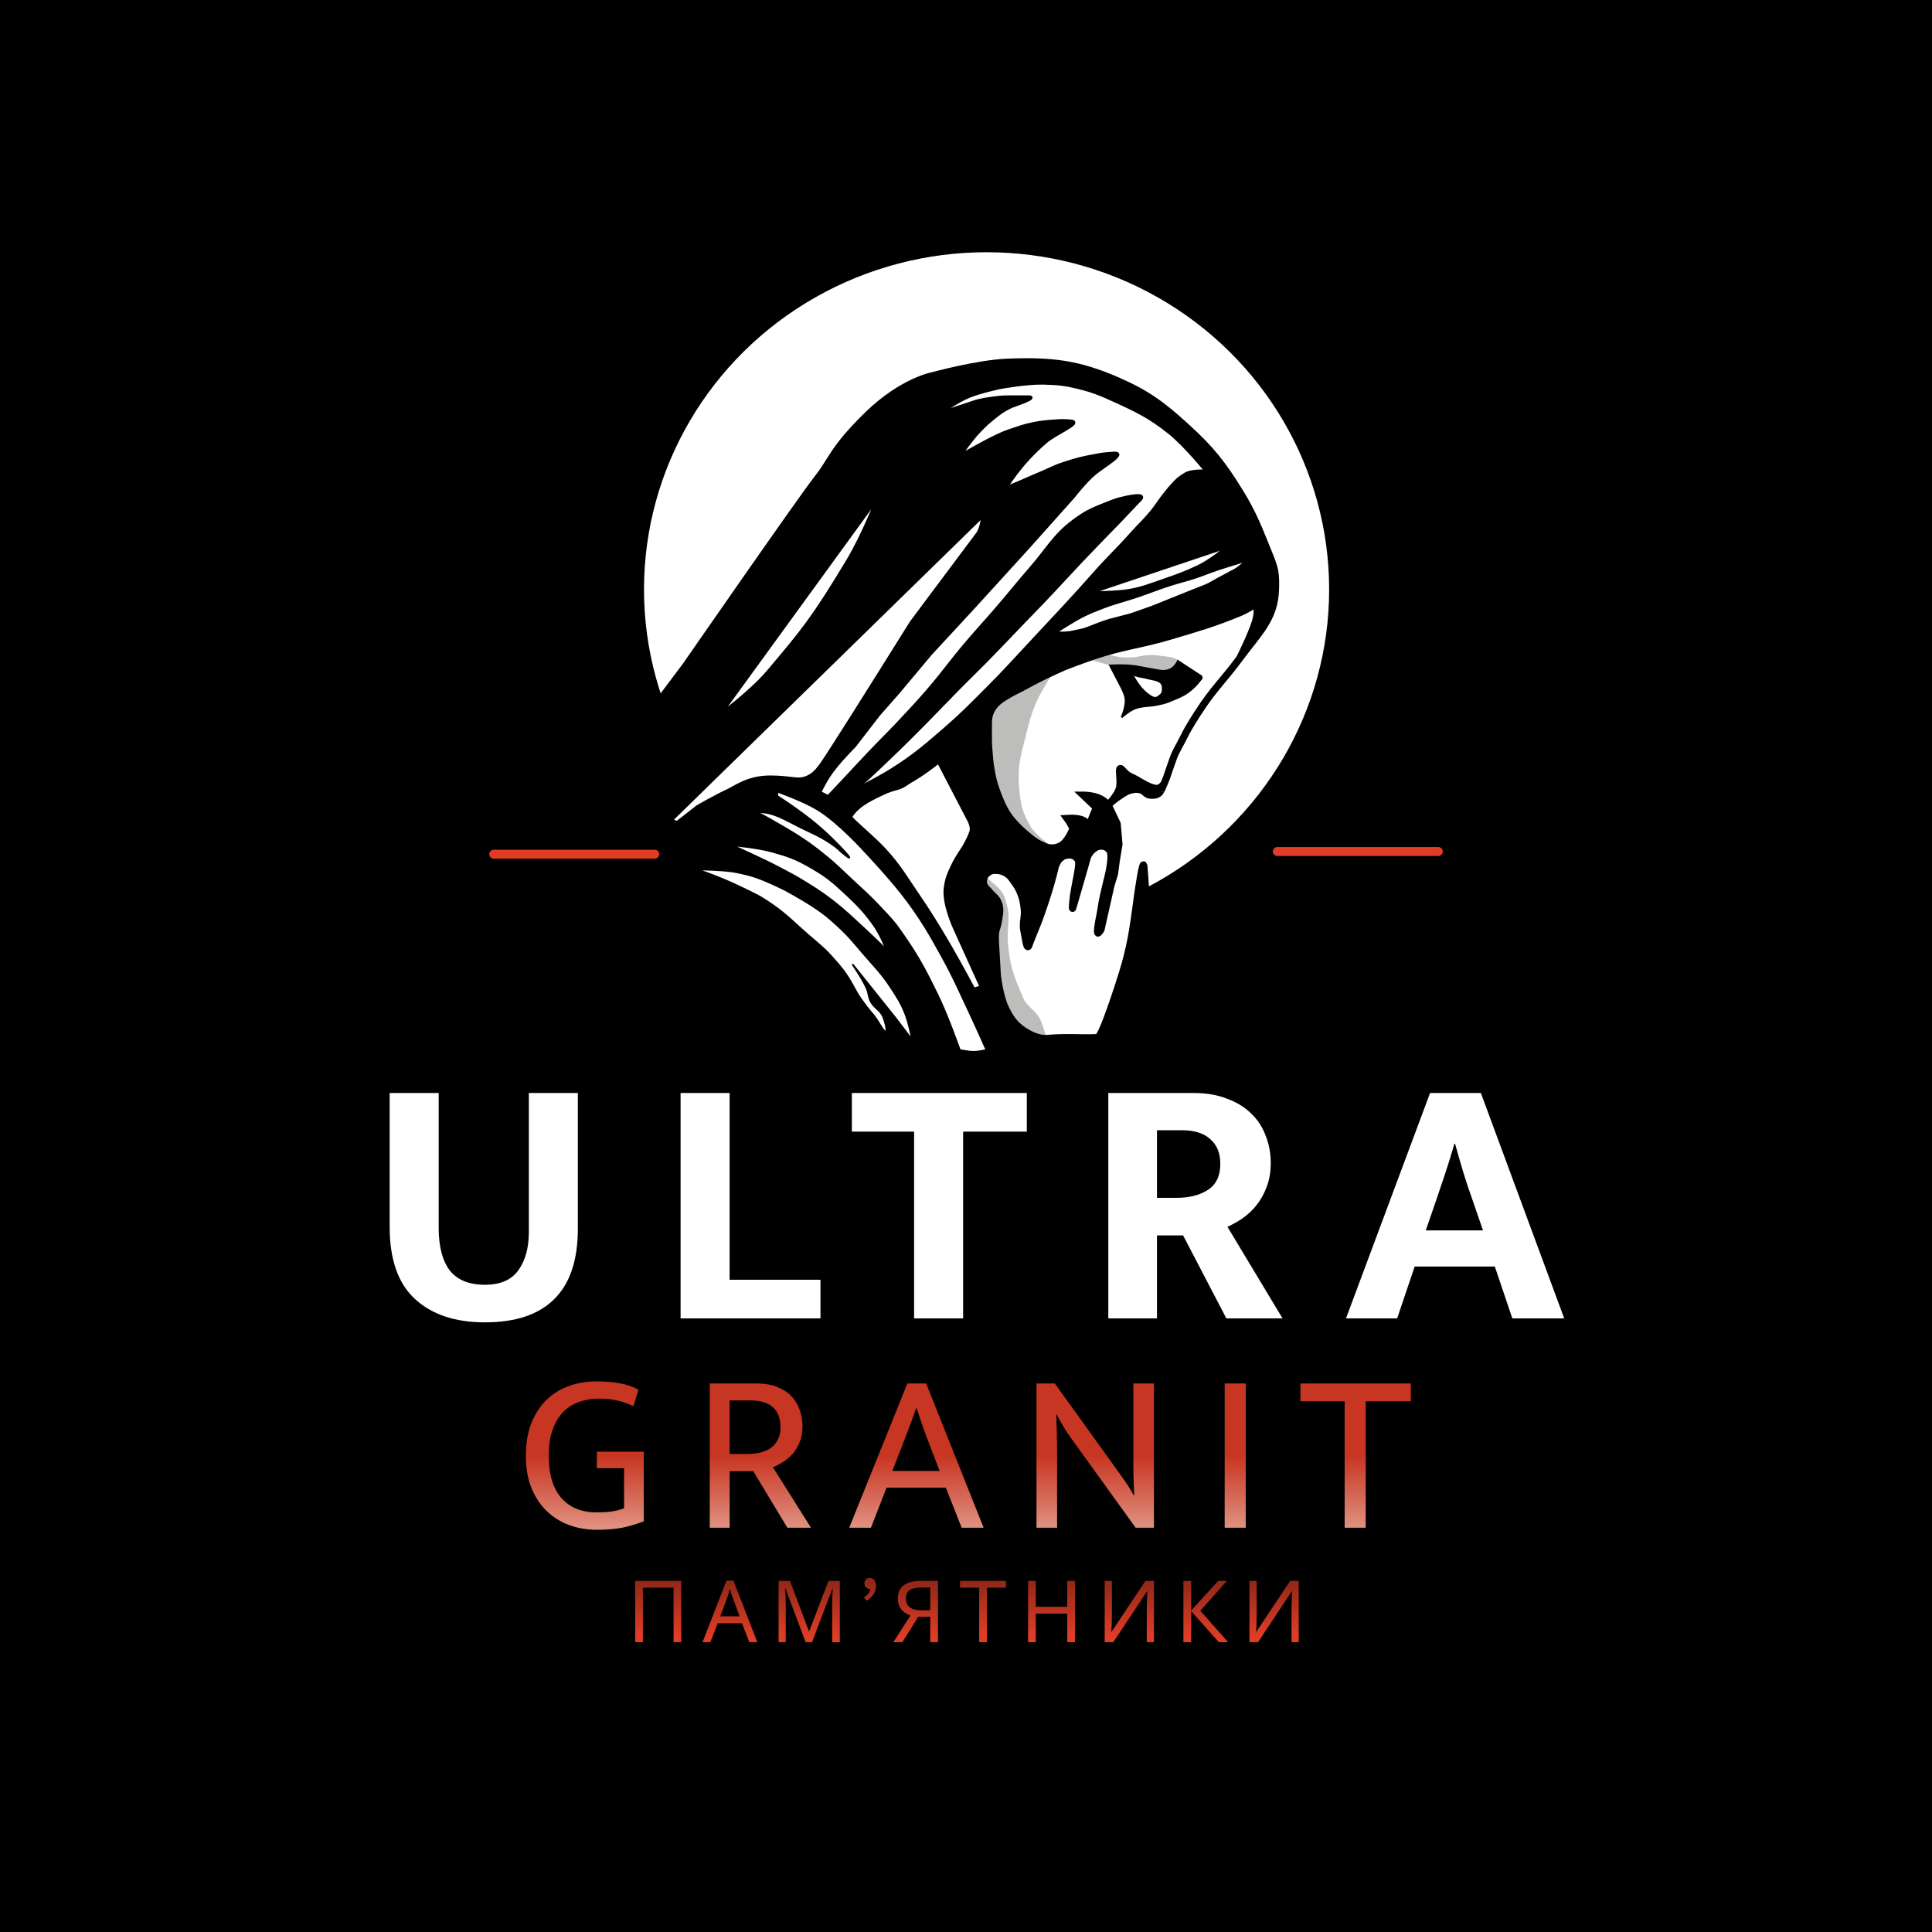 <svg width="1080" height="1080" viewBox="0 0 1080 1080" fill="none" xmlns="http://www.w3.org/2000/svg">
<rect width="1080" height="1080" fill="black"/>
<path d="M355.069 918V883.728H380.797V918H376.525V887.52H359.389V918H355.069ZM418.882 918L414.754 907.392H401.17L397.09 918H392.722L406.114 883.584H410.002L423.346 918H418.882ZM409.618 893.184C409.522 892.928 409.362 892.464 409.138 891.792C408.914 891.12 408.69 890.432 408.466 889.728C408.274 888.992 408.114 888.432 407.986 888.048C407.826 888.688 407.65 889.344 407.458 890.016C407.298 890.656 407.122 891.248 406.93 891.792C406.77 892.336 406.626 892.8 406.498 893.184L402.61 903.552H413.458L409.618 893.184ZM450.354 918L439.074 887.952H438.882C438.946 888.592 438.994 889.408 439.026 890.4C439.09 891.392 439.138 892.48 439.17 893.664C439.202 894.816 439.218 896 439.218 897.216V918H435.234V883.728H441.618L452.178 911.808H452.37L463.122 883.728H469.458V918H465.186V896.928C465.186 895.808 465.202 894.704 465.234 893.616C465.266 892.496 465.314 891.456 465.378 890.496C465.442 889.504 465.49 888.672 465.522 888H465.33L453.906 918H450.354ZM485.693 888.096C484.861 888 484.237 887.648 483.821 887.04C483.405 886.432 483.197 885.76 483.197 885.024C483.197 884.256 483.453 883.568 483.965 882.96C484.509 882.352 485.261 882.048 486.221 882.048C486.605 882.048 486.989 882.112 487.373 882.24C487.789 882.368 488.157 882.608 488.477 882.96C488.829 883.312 489.117 883.792 489.341 884.4C489.565 884.976 489.677 885.712 489.677 886.608C489.677 888.336 489.181 889.92 488.189 891.36C487.197 892.8 485.933 893.936 484.397 894.768L483.005 892.848C483.837 892.4 484.573 891.808 485.213 891.072C485.885 890.304 486.333 889.36 486.557 888.24L485.693 888.096ZM513.298 903.792L504.418 918H499.378L508.978 903.024C507.762 902.608 506.61 902.032 505.522 901.296C504.466 900.56 503.602 899.552 502.93 898.272C502.258 896.992 501.922 895.344 501.922 893.328C501.922 890.224 502.994 887.856 505.138 886.224C507.282 884.56 510.482 883.728 514.738 883.728H524.338V918H520.018V903.792H513.298ZM514.834 887.424C513.01 887.424 511.474 887.632 510.226 888.048C508.978 888.464 508.018 889.12 507.346 890.016C506.706 890.912 506.386 892.08 506.386 893.52C506.386 895.632 507.09 897.264 508.498 898.416C509.906 899.568 512.082 900.144 515.026 900.144H520.018V887.424H514.834ZM551.682 918H547.362V887.52H536.658V883.728H562.338V887.52H551.682V918ZM600.914 918H596.594V902.016H579.026V918H574.706V883.728H579.026V898.224H596.594V883.728H600.914V918ZM617.532 883.728H621.564V902.544C621.564 903.344 621.548 904.224 621.516 905.184C621.516 906.112 621.5 907.04 621.468 907.968C621.436 908.896 621.388 909.728 621.324 910.464C621.292 911.168 621.26 911.712 621.228 912.096H621.42L640.284 883.728H645.084V918H641.052V899.376C641.052 898.512 641.068 897.584 641.1 896.592C641.132 895.568 641.164 894.592 641.196 893.664C641.26 892.704 641.308 891.856 641.34 891.12C641.372 890.384 641.404 889.84 641.436 889.488H641.244L622.332 918H617.532V883.728ZM686.536 918H681.352L665.848 900.624V918H661.528V883.728H665.848V900.336L680.968 883.728H685.864L670.984 900.384L686.536 918ZM698.448 883.728H702.48V902.544C702.48 903.344 702.464 904.224 702.432 905.184C702.432 906.112 702.416 907.04 702.384 907.968C702.352 908.896 702.304 909.728 702.24 910.464C702.208 911.168 702.176 911.712 702.144 912.096H702.336L721.2 883.728H726V918H721.968V899.376C721.968 898.512 721.984 897.584 722.016 896.592C722.048 895.568 722.08 894.592 722.112 893.664C722.176 892.704 722.224 891.856 722.256 891.12C722.288 890.384 722.32 889.84 722.352 889.488H722.16L703.248 918H698.448V883.728Z" fill="url(#paint0_linear_17_2)"/>
<path d="M217.826 611H245.226V686.4C245.226 696.8 247.292 704.733 251.426 710.2C255.692 715.533 262.226 718.2 271.026 718.2C279.692 718.2 285.959 715.467 289.826 710C293.692 704.533 295.626 697.467 295.626 688.8V611H323.026V686.8C323.026 704.4 318.626 717.533 309.826 726.2C301.159 734.867 288.226 739.2 271.026 739.2C254.492 739.2 241.492 734.867 232.026 726.2C222.559 717.533 217.826 704.067 217.826 685.8V611ZM380.452 611H407.852V715.4H458.652V737H380.452V611ZM573.991 611V632.6H538.391V737H510.991V632.6H476.191V611H573.991ZM619.554 611H667.354C674.421 611 680.621 612.067 685.954 614.2C691.421 616.2 695.954 619 699.554 622.6C703.154 626.067 705.821 630.2 707.554 635C709.421 639.667 710.354 644.733 710.354 650.2C710.354 655.267 709.554 659.8 707.954 663.8C706.487 667.667 704.554 671.067 702.154 674C699.887 676.8 697.287 679.2 694.354 681.2C691.554 683.067 688.821 684.6 686.154 685.8L716.954 737H685.554L661.354 690.6H646.754V737H619.554V611ZM646.754 669.6H657.554C664.754 669.6 670.621 668.133 675.154 665.2C679.821 662.267 682.154 657.4 682.154 650.6C682.154 644.6 680.287 640 676.554 636.8C672.954 633.467 667.621 631.8 660.554 631.8H646.754V669.6ZM797.012 687.8H829.012L823.212 671C821.345 665.8 819.612 660.6 818.012 655.4C816.412 650.067 814.878 644.733 813.412 639.4H813.012C811.545 644.467 809.945 649.667 808.212 655C806.478 660.2 804.678 665.533 802.812 671L797.012 687.8ZM799.412 611H827.812L874.412 737H845.412L835.612 708H790.812L781.012 737H752.412L799.412 611Z" fill="white"/>
<path d="M333.628 772.208C338.321 772.208 342.545 772.549 346.3 773.232C350.14 773.915 353.681 775.109 356.924 776.816L354.108 786.032C350.95 784.581 347.836 783.515 344.764 782.832C341.777 782.149 338.534 781.808 335.036 781.808C331.281 781.808 327.697 782.363 324.284 783.472C320.87 784.581 317.841 786.416 315.196 788.976C312.636 791.451 310.588 794.736 309.052 798.832C307.516 802.843 306.748 807.835 306.748 813.808C306.748 824.133 309.094 831.984 313.788 837.36C318.481 842.736 325.094 845.424 333.628 845.424C336.87 845.424 339.644 845.253 341.948 844.912C344.337 844.571 346.641 843.973 348.86 843.12V820.72H333.628V811.504H359.868V850.416C356.454 851.781 352.657 852.933 348.476 853.872C344.294 854.725 339.345 855.152 333.628 855.152C328.081 855.152 322.876 854.256 318.012 852.464C313.233 850.672 309.052 848.027 305.468 844.528C301.884 841.029 299.068 836.72 297.02 831.6C294.972 826.48 293.948 820.549 293.948 813.808C293.948 807.067 294.929 801.093 296.892 795.888C298.94 790.683 301.713 786.331 305.212 782.832C308.71 779.333 312.892 776.688 317.756 774.896C322.62 773.104 327.91 772.208 333.628 772.208ZM396.752 773.36H422.993C427.174 773.36 430.843 773.957 434 775.152C437.243 776.347 439.931 778.011 442.064 780.144C444.198 782.277 445.819 784.837 446.929 787.824C448.038 790.725 448.592 793.925 448.592 797.424C448.592 800.496 448.123 803.269 447.185 805.744C446.246 808.219 445.009 810.395 443.472 812.272C441.936 814.064 440.144 815.643 438.097 817.008C436.134 818.288 434.128 819.355 432.08 820.208L453.328 854H440.145L421.072 822.384H407.888V854H396.752V773.36ZM407.888 812.784H417.616C420.262 812.784 422.694 812.528 424.912 812.016C427.216 811.419 429.179 810.565 430.8 809.456C432.507 808.261 433.83 806.725 434.768 804.848C435.792 802.971 436.305 800.709 436.305 798.064C436.305 792.859 434.854 789.019 431.952 786.544C429.137 784.069 424.998 782.832 419.536 782.832H407.888V812.784ZM507.23 773.36H517.726L549.854 854H537.566L528.734 831.6H495.582L486.878 854H474.718L507.23 773.36ZM498.782 822.256H525.278L519.902 808.304C518.452 804.635 517.129 801.093 515.934 797.68C514.74 794.267 513.545 790.768 512.35 787.184H512.094C510.9 790.768 509.662 794.224 508.382 797.552C507.102 800.88 505.737 804.464 504.286 808.304L498.782 822.256ZM579.403 773.36H589.643L626.379 824.432C627.744 826.309 629.067 828.229 630.347 830.192C631.627 832.155 632.779 834.075 633.803 835.952H634.059C633.888 832.965 633.76 829.979 633.675 826.992C633.589 824.005 633.547 821.019 633.547 818.032V773.36H645.067V854H634.827L598.475 803.568C597.195 801.776 595.872 799.771 594.507 797.552C593.141 795.248 591.861 792.987 590.667 790.768H590.411C590.581 794.352 590.709 797.936 590.795 801.52C590.88 805.104 590.923 808.688 590.923 812.272V854H579.403V773.36ZM696.378 773.36V854H684.602V773.36H696.378ZM788.664 773.36V783.344H763.448V854H751.672V783.344H726.968V773.36H788.664Z" fill="url(#paint1_linear_17_2)"/>
<ellipse cx="551.5" cy="329.5" rx="191.5" ry="188.5" fill="white"/>
<path d="M561 581L545.5 507.5L576 435.5L641.5 454.5L637.5 509.5L630 564.5L617.5 588.5L561 581Z" fill="white"/>
<path d="M581 570C582.916 573.967 585 582.5 585 582.5L569.5 585C565.833 580.5 558.1 570.5 556.5 566.5C554.9 562.5 552.833 538.5 552 527L548.5 488.5C548.5 488.5 553.909 493.158 556.5 495.5C560.457 499.076 561.197 501.328 562.5 506.5C564.409 514.074 562.147 520.236 563 528C563.807 535.347 564.173 538.484 566.5 545.5C568.235 550.732 569.5 553 571.5 558C573.554 563.134 578.596 565.02 581 570Z" fill="#BDBDBC" stroke="#BDBDBC"/>
<path d="M652 367.5C656.5 368 658.5 369.5 658.5 369.5C657.5 371.333 656.2 377 655 377C653.8 377 640.5 375.333 634 374.5L624.5 372.5L606.5 367.5L612 365L619.5 366.5C619.5 366.5 625.164 367.996 629 368C631.987 368.004 633.579 368.126 636.5 367.5C643.5 366 646.566 366.896 652 367.5Z" fill="#BDBDBC" stroke="#BDBDBC"/>
<path d="M579.5 391C582.127 385.277 587.5 377 587.5 377C582.667 377 573 377.2 573 378C573 379 555 387 553.5 388.5C552 390 545.5 403.5 544.5 407.5C543.5 411.5 544.5 444 544.5 446.5C544.5 449 569 476.5 570.5 476.5C571.7 476.5 583.833 474.5 589.5 474.5C589.5 474.5 579.447 468.654 575.5 462C570.354 453.324 569.532 447.074 569 437C568.459 426.741 570.534 420.973 573 411C574.972 403.028 576.075 398.464 579.5 391Z" fill="#BDBDBC" stroke="#BDBDBC"/>
<path d="M626.5 444.5C626.5 444.5 629.09 442.628 631 442C633.419 441.205 635.014 440.951 637.5 441.5C639.889 442.027 640.558 444.351 643 444.5C645.534 444.655 647.5 444.5 649 442C646.68 441.304 644.802 440.668 643 439.909C640.919 439.032 638.94 437.99 636.5 436.5C631.997 433.75 631 434.5 627.5 430.5C624 426.5 627.38 436.571 625.5 441.5C624.052 445.296 619.5 450 619.5 450C622.5 447 626.5 444.5 626.5 444.5Z" fill="black"/>
<path d="M615.5 454C617.448 451.847 618.551 450.949 619.5 450C619.5 450 617.337 447.323 614 446C610.218 444.5 605.5 444.5 605.5 444.5L612.868 451.5L615.5 454Z" fill="black"/>
<path d="M605.5 465.5C605.5 465.5 606.945 463.791 608.917 461.5C606.5 458.5 604.54 457.836 601 457.5C599.24 457.333 596.5 457.5 596.5 457.5C596.5 457.5 598 459.542 599 461.5C599.31 462.107 599.539 462.783 599.702 463.5C600.788 468.263 599 474.831 599 474.831C601.095 472.179 602.49 468.878 605.5 465.5Z" fill="black"/>
<path d="M693 368C703.173 354.171 712.559 346.037 713 329.5C713 329.5 707.977 333.661 702.082 337.5C702.082 337.5 704 341 701.5 348.5C699 356 693 368 693 368Z" fill="black"/>
<path d="M619.5 450C618.551 450.949 617.448 451.847 615.5 454C613.393 456.329 610.891 459.206 608.917 461.5C606.945 463.791 605.5 465.5 605.5 465.5C602.49 468.878 601.095 472.179 599 474.831C599 474.831 602.732 478.818 603 481.5C603.5 486.5 599.5 498.577 599.5 508C599.5 508.5 607.5 480.5 607.5 480.5C607.5 480.5 608.043 477.258 611 474.831C612.589 473.527 613.948 472.883 616 473C618.223 473.127 619 474 620 475C621 476 621.171 478.28 621 480.5C620.5 487 618.728 492.225 617 500C615.343 507.455 615.632 508.5 614.5 513.5C614.156 515.02 612.828 522.528 614 521.5C614.881 520.727 615.5 519.5 615.5 519.5L621 495L623 488.5L624 481L625.5 472L624.5 460.5L619.5 450Z" fill="black"/>
<path d="M586 480.5C572 481.5 569.773 465.809 558 468C547.652 469.926 537.5 485.5 537.5 485.5L548 527.5H556.5C556.5 527.5 556.218 523.826 556.5 521.5C556.791 519.102 557.644 517.889 558 515.5C558.691 510.861 559.757 507.612 557.5 503.5C556.369 501.439 554.958 500.844 553.5 499C552.022 497.13 550.806 496.743 550 494.5C549.205 492.287 550.314 489.686 551 489C551.77 488.23 553.395 486.462 556 486.5C558.843 486.541 560.636 486.921 563 488.5C564.955 489.806 565.617 491.098 567 493C568.952 495.685 569.898 497.369 571 500.5C571.928 503.137 572.115 504.731 572.5 507.5C573.226 512.722 571.232 515.883 572.5 521C573.154 523.64 574 533 575.5 527.5C575.685 526.821 579.5 517.5 579.5 517.5C579.5 517.5 581.232 513.328 584 505C586.74 496.756 588.263 491.51 590.03 484C590.343 482.67 590.664 481.269 591 479.768C589.578 480.113 587.93 480.362 586 480.5Z" fill="black"/>
<path d="M548 527.5L566 589.5C579.333 591.833 606.1 596.5 606.5 596.5C606.9 596.5 623.333 589.167 631.5 585.5C631.5 585.5 640.922 542.474 641 514.5C641.032 502.965 639.5 485 639.5 485C639.174 477.495 636 500 636 500C636 500 634.847 508.871 634 514.5C632.78 522.605 631.997 527.091 630 535C627.279 545.776 621.5 562 621.5 562C621.5 562 615.5 579.895 613.5 580C604 580.5 597 579.5 585.5 580.5C581.809 580.821 577.719 579.334 574.5 577.5C568.087 573.846 565.191 570.156 562 563.5C558.785 556.796 557.5 545 557.5 545L556.5 527.5H548Z" fill="black"/>
<path d="M383.5 372L365.5 396V597.5H553L566 589.5L548 527.5L537.5 485.5C537.5 485.5 547.652 469.926 558 468C569.773 465.809 572 481.5 586 480.5C587.93 480.362 589.578 480.113 591 479.768C592.411 479.371 593.553 478.953 594.509 478.5C596.602 477.508 597.805 476.343 599 474.831C599 474.831 600.788 468.263 599.702 463.5C599.702 463.5 596.771 471.146 592.5 473C590.849 473.717 589.8 473.981 588 474C585.344 474.029 583.891 473.157 581.5 472C577.876 470.247 575.569 468.104 572.5 465.5C568.704 462.279 565.5 458.557 564 456.5C562.044 453.818 560 449.5 560 449.5C560 449.5 558.021 444.985 557 442C555.819 438.549 555.183 436.583 554.5 433C553.692 428.763 553.307 426.303 553 422C552.749 418.489 552.5 417 552.5 413.5V404C552.5 398.5 555 393.75 561 390C567 386.25 567.554 386.45 572 384C575.937 381.83 578.5 380.5 582.5 378.5C587.501 375.999 595.5 372.5 595.5 372.5C595.5 372.5 605.495 368.667 612 366.5C628.266 361.083 638.076 360.416 654.5 355.5C669.703 350.949 678.5 348.5 693 342.5C695.892 341.303 699.099 339.443 702.082 337.5C707.977 333.661 713 329.5 713 329.5C713.23 320.883 712.886 318.294 709.5 310C703.789 296.01 700.926 287.866 693 275C683.467 259.525 676.935 251.243 663.5 239C650.09 226.78 641.614 220.288 625 213C602.511 203.136 587.538 201.518 563 202.5C546.544 203.159 521.5 210 521.5 210C521.5 210 504.5 213 485 232C465.5 251 465 257.5 457 267.5C449 277.5 383.5 372 383.5 372Z" fill="black"/>
<path d="M713 329.5C713.23 320.883 712.886 318.294 709.5 310C703.789 296.01 700.926 287.866 693 275C683.467 259.525 676.935 251.243 663.5 239C650.09 226.78 641.614 220.288 625 213C602.511 203.136 587.538 201.518 563 202.5C546.544 203.159 521.5 210 521.5 210C521.5 210 504.5 213 485 232C465.5 251 465 257.5 457 267.5C449 277.5 383.5 372 383.5 372L365.5 396V597.5H553L566 589.5M713 329.5C712.559 346.037 703.173 354.171 693 368M713 329.5C713 329.5 707.977 333.661 702.082 337.5M693 368C684.435 379.644 677.942 385.556 670 398C670 398 664.676 405.987 662 411.5C659.705 416.23 657.333 419.833 656 423.5C654.667 427.167 652 435 652 435C652 435 651.443 436.392 650.771 438M693 368C693 368 699 356 701.5 348.5C704 341 702.082 337.5 702.082 337.5M619.5 450C622.5 447 626.5 444.5 626.5 444.5C626.5 444.5 629.09 442.628 631 442C633.419 441.205 635.014 440.951 637.5 441.5C639.889 442.027 640.558 444.351 643 444.5C645.534 444.655 647.5 444.5 649 442M619.5 450C619.5 450 624.052 445.296 625.5 441.5C627.38 436.571 624 426.5 627.5 430.5C631 434.5 631.997 433.75 636.5 436.5C638.94 437.99 640.919 439.032 643 439.909M619.5 450C618.551 450.949 617.448 451.847 615.5 454M619.5 450C619.5 450 617.337 447.323 614 446C610.218 444.5 605.5 444.5 605.5 444.5L612.868 451.5M619.5 450L624.5 460.5L625.5 472L624 481L623 488.5L621 495L615.5 519.5C615.5 519.5 614.881 520.727 614 521.5C612.828 522.528 614.156 515.02 614.5 513.5C615.632 508.5 615.343 507.455 617 500C618.728 492.225 620.5 487 621 480.5C621.171 478.28 621 476 620 475C619 474 618.223 473.127 616 473C613.948 472.883 612.589 473.527 611 474.831C608.043 477.258 607.5 480.5 607.5 480.5C607.5 480.5 599.5 508.5 599.5 508C599.5 498.577 603.5 486.5 603 481.5M548 527.5L537.5 485.5C537.5 485.5 547.652 469.926 558 468C569.773 465.809 572 481.5 586 480.5C587.93 480.362 589.578 480.113 591 479.768M548 527.5L566 589.5M548 527.5H556.5M566 589.5C579.333 591.833 606.1 596.5 606.5 596.5C606.9 596.5 623.333 589.167 631.5 585.5C631.5 585.5 640.922 542.474 641 514.5C641.032 502.965 639.5 485 639.5 485C639.174 477.495 636 500 636 500C636 500 634.847 508.871 634 514.5C632.78 522.605 631.997 527.091 630 535C627.279 545.776 621.5 562 621.5 562C621.5 562 615.5 579.895 613.5 580C604 580.5 597 579.5 585.5 580.5C581.809 580.821 577.719 579.334 574.5 577.5C568.087 573.846 565.191 570.156 562 563.5C558.785 556.796 557.5 545 557.5 545L556.5 527.5M649 442C646.68 441.304 644.802 440.668 643 439.909M649 442C649.472 441.055 650.168 439.441 650.771 438M643 439.909C643 439.909 646.171 441.221 648 440.5C649.356 439.965 650.771 438 650.771 438M615.5 454L612.868 451.5M615.5 454C613.393 456.329 610.891 459.206 608.917 461.5M612.868 451.5C612.868 451.5 610 458 608.917 461.5M608.917 461.5C606.945 463.791 605.5 465.5 605.5 465.5C602.49 468.878 601.095 472.179 599 474.831M608.917 461.5C606.5 458.5 604.54 457.836 601 457.5C599.24 457.333 596.5 457.5 596.5 457.5C596.5 457.5 598 459.542 599 461.5C599.31 462.107 599.539 462.783 599.702 463.5M599 474.831C599 474.831 600.788 468.263 599.702 463.5M599 474.831C599 474.831 602.732 478.818 603 481.5M599 474.831C597.805 476.343 596.602 477.508 594.509 478.5M599.702 463.5C599.702 463.5 596.771 471.146 592.5 473C590.849 473.717 589.8 473.981 588 474C585.344 474.029 583.891 473.157 581.5 472C577.876 470.247 575.569 468.104 572.5 465.5C568.704 462.279 565.5 458.557 564 456.5C562.044 453.818 560 449.5 560 449.5C560 449.5 558.021 444.985 557 442C555.819 438.549 555.183 436.583 554.5 433C553.692 428.763 553.307 426.303 553 422C552.749 418.489 552.5 417 552.5 413.5M552.5 413.5C552.5 409.964 552.5 409.5 552.5 404M552.5 413.5V404M552.5 404C552.5 398.5 555 393.75 561 390C567 386.25 567.554 386.45 572 384C575.937 381.83 578.5 380.5 582.5 378.5C587.501 375.999 595.5 372.5 595.5 372.5C595.5 372.5 605.495 368.667 612 366.5C628.266 361.083 638.076 360.416 654.5 355.5C669.703 350.949 678.5 348.5 693 342.5C695.892 341.303 699.099 339.443 702.082 337.5M603 481.5C602.275 479.625 600.955 478.47 599 478C597.295 477.59 594.509 478.5 594.509 478.5M591 479.768C590.664 481.269 590.343 482.67 590.03 484M591 479.768C592.411 479.371 593.553 478.953 594.509 478.5M556.5 527.5C556.5 527.5 556.218 523.826 556.5 521.5C556.791 519.102 557.644 517.889 558 515.5C558.691 510.861 559.757 507.612 557.5 503.5C556.369 501.439 554.958 500.844 553.5 499C552.022 497.13 550.806 496.743 550 494.5C549.205 492.287 550.314 489.686 551 489C551.77 488.23 553.395 486.462 556 486.5C558.843 486.541 560.636 486.921 563 488.5C564.955 489.806 565.617 491.098 567 493C568.952 495.685 569.898 497.369 571 500.5C571.928 503.137 572.115 504.731 572.5 507.5C573.226 512.722 571.232 515.883 572.5 521C573.154 523.64 574 533 575.5 527.5C575.685 526.821 579.5 517.5 579.5 517.5C579.5 517.5 581.232 513.328 584 505C586.74 496.756 588.263 491.51 590.03 484M590.03 484C590.03 484 590.958 481.672 592 480.5C592.833 479.564 594.509 478.5 594.509 478.5" stroke="black" stroke-width="4"/>
<path d="M606.5 344C599.949 347.144 590.5 353.5 590.5 353.5C590.5 353.5 593.859 353.668 596 353.5C598.368 353.314 599.68 353.011 602 352.5C604.777 351.889 605.667 351.833 609 350.5C612.333 349.167 616.775 347.421 620 346.5C623.5 345.5 628 344.5 631.5 343.5C631.5 343.5 638.422 341.196 643 339.5C647.834 337.709 650.618 336.453 655.5 334.5L668 329.5C672.882 327.547 674.492 327.205 679 324.5C681.5 323 683.389 322.207 685.5 321C689 319 688.5 319.5 691 318C692.724 316.966 696.5 313.5 696.5 313.5C696.5 313.5 686.119 316.608 680.5 318.5C675.583 320.155 672.929 321.38 668 323C662.776 324.717 659.738 325.328 654.5 327C647.205 329.328 643.253 331.044 636 333.5C628.221 336.134 623.654 337.024 616 340C612.248 341.459 610.129 342.258 606.5 344Z" fill="white" stroke="black"/>
<path d="M549.5 288L375 458.5L378.5 460L390 451C390 451 400.5 445 406 442.5C411.5 440 418 434.5 430.5 434.5C443 434.5 446 437 451.5 434.5C457 432 459.5 427 467 415.5C474.5 404 509.5 348 509.5 348C509.5 348 528.5 322.5 546.5 298.5C549.059 295.088 549.5 288 549.5 288Z" fill="white" stroke="black" stroke-width="2"/>
<path d="M491 277.5L402 400C402 400 419.864 386.911 429.5 375.5L430.124 374.761C448.634 352.843 454.715 345.642 474 313.5C483.106 298.324 491 277.5 491 277.5Z" fill="white" stroke="black" stroke-width="2"/>
<path d="M653.5 241.5C662.8 248.888 674.5 263.5 674.5 263.5C674.5 263.5 667.863 263.07 664 264.5C662.362 265.106 658.668 267.702 657.5 269C656.332 270.298 654.5 272 651 276.5C647.5 281 646.898 282.417 644 286C640.003 290.943 637.215 293.241 633 298C625.094 306.928 619.908 311.573 612 320.5C598.908 335.28 591.401 343.164 578 357.5C567.53 368.7 561.855 375.173 551 386C542.59 394.388 537.964 399.208 529 407L528.602 407.346C517.499 416.997 511.074 422.581 498.5 430.5C489.85 435.948 475.5 443 475.5 443C478.167 440.833 484.5 435.5 484.5 435.5C484.5 435.5 498 423 509 412C520 401 524.134 396.598 533.5 387C539.962 380.379 543.598 376.985 550 370.5C561.06 359.297 567.012 352.774 578 341.5C591.781 327.36 599.219 318.64 613 304.5C623.988 293.226 629.5 287.5 637.5 279C640.324 276 632 277.5 628 278.5C625.049 279.238 625.191 278.909 617.5 282C609.634 285.161 606.798 286.435 600 291.5C589.572 299.271 585.49 307.18 576.5 317.5C568.946 326.172 565.001 331.282 557.5 340C550.731 347.867 546.715 352.087 540 360C531.2 370.371 526.944 376.753 518 387C511.911 393.976 508.35 397.76 502 404.5C495.845 411.033 492.188 414.498 486 421C480.285 427.004 477.181 430.464 471.5 436.5C468.187 440.021 463 445.5 463 445.5L458 443C458 443 460.831 437.385 463 434C467.707 426.653 477.5 417 477.5 417L491 399.5L502 387L520 365.5L544.5 339L575 305.5L600 277.5C600 277.5 606.646 268.867 612 264.5C617.631 259.907 629.751 253.017 622.5 253.5C615 254 615.456 254.19 611 255C606.061 255.898 603.3 256.53 598.5 258C593.715 259.466 591.025 260.362 586.5 262.5C582.23 264.517 579.302 265.552 575 267.5C569.769 269.869 562 273 562 273C563.333 270.667 567.5 265 567.5 265C567.5 265 571.74 259.389 575 256C578.734 252.118 580.865 249.953 585 246.5C590.488 241.917 605 236 598.5 235.5C594.606 235.2 593.394 235.209 589.5 235.5C584.762 235.854 582.155 236.048 577.5 237C571.979 238.129 569.345 239.212 564 241C558.359 242.887 550 247.5 550 247.5L534.5 256C534.5 256 537.379 253.669 538.5 252C540.58 248.903 545 243.5 545 243.5C545 243.5 549.086 238.787 553 235.5C557.438 231.773 560.284 229.403 565.5 227C565.5 227 580.5 222 575 222H565.5C562.571 222 559.988 222.025 556.5 222.5C551.714 223.152 548.5 223.5 544 225L524.5 231.5C524.5 231.5 534.923 224.195 541.5 221.5C548.077 218.805 559 216.5 559 216.5C559 216.5 573.579 213.806 583 214C590.87 214.162 595.36 214.608 603 216.5C611.342 218.566 615.681 220.434 623.5 224C635.752 229.588 642.956 233.124 653.5 241.5Z" fill="white" stroke="black" stroke-width="2"/>
<path d="M493.5 444C485.264 447.876 479.5 451 476 456.5C475.463 457.344 487.899 467.255 495 475C503.024 483.751 506.302 489.697 513 499.5C520.671 510.728 524.635 517.261 531.5 529C536.794 538.054 544.5 552.5 544.5 552.5L548 551.5L533.5 519.5C533.5 519.5 527.109 506.002 528 497C528.566 491.285 530.033 488.186 532.5 483C534.363 479.084 538.25 473.5 538.25 473.5C538.25 473.5 541.5 468 542.5 464.5C543.044 462.595 541.66 459.5 541.66 459.5L524.5 426.5C524.5 426.5 517.192 432.59 508.5 437.5C501.5 442.5 502 440 493.5 444Z" fill="white" stroke="black"/>
<path fill-rule="evenodd" clip-rule="evenodd" d="M620.5 372L627 384.5C627 384.5 628.461 387.385 629 389.5C630.135 393.954 627 401 627 401C627 401 631.107 397.295 634.5 396C638.518 394.467 642.29 394.878 646.5 394C650.37 393.192 651.372 393.071 655 391.5C658.606 389.939 660.802 389.284 664 387C667.371 384.592 668.926 382.745 671.5 379.5C672.107 378.735 671.5 378 671.5 378L658.5 369.5C658.5 369.5 657.079 372.611 654.5 374C650.853 375.964 647.596 374.617 643.5 374C638.612 373.263 635.931 372.355 631 372C626.91 371.705 620.5 372 620.5 372ZM641.5 388C636.298 384.098 633 377 633 377C633 377 636.17 378.187 638.5 378.5C640.268 378.737 641.44 379.218 643 379.5C644.053 379.69 646.054 380.103 647 380.5C649.348 381.484 650 382.454 650 385C650 387.5 649.381 388.089 647.5 389.5C645.5 391 643.5 389.5 641.5 388Z" fill="black"/>
<path fill-rule="evenodd" clip-rule="evenodd" d="M620.5 372L627 384.5C627 384.5 628.461 387.385 629 389.5C630.135 393.954 627 401 627 401C627 401 631.107 397.295 634.5 396C638.518 394.467 642.29 394.878 646.5 394C650.37 393.192 651.372 393.071 655 391.5C658.606 389.939 660.802 389.284 664 387C667.371 384.592 668.926 382.745 671.5 379.5C672.107 378.735 671.5 378 671.5 378L658.5 369.5C658.5 369.5 657.079 372.611 654.5 374C650.853 375.964 647.596 374.617 643.5 374C638.612 373.263 635.931 372.355 631 372C626.91 371.705 620.5 372 620.5 372ZM641.5 388C636.298 384.098 633 377 633 377C633 377 636.17 378.187 638.5 378.5C640.268 378.737 641.44 379.218 643 379.5C644.053 379.69 646.054 380.103 647 380.5C649.348 381.484 650 382.454 650 385C650 387.5 649.381 388.089 647.5 389.5C645.5 391 643.5 389.5 641.5 388Z" stroke="black"/>
<path d="M684.5 306.5L611.5 331C611.5 331 622.926 330.929 629.5 330C637.632 328.851 642.736 326.678 650.5 324C658.559 321.22 662 320 669.5 316.5C676.125 313.408 684.5 306.5 684.5 306.5Z" fill="white" stroke="black"/>
<path d="M457 452.5C448.778 447.515 434.5 442.5 434.5 442.5V445C434.5 445 441.295 449.443 445.5 452.5C451.346 456.75 454.597 459.2 460 464C467.123 470.328 480.021 483.85 472.5 478C468 474.5 469.689 474.986 464.5 471.5C457.902 467.068 453.611 465.551 446.5 462C439.545 458.527 432.772 454.174 425 454C422.844 453.952 423 454 423 454C423 454 427.555 456.269 430.5 458C436.681 461.633 440.473 463.618 446.5 467.5C452.607 471.433 455.854 473.929 461.5 478.5C468.269 483.979 471.581 487.615 478 493.5C483.093 498.169 486.839 501.647 490.5 505.5C499.957 515.455 500.422 516.129 505.432 523.401L505.5 523.5C513.861 535.635 517.47 542.717 524 556C529.759 567.714 536.5 587 536.5 587C536.5 587 541.352 588.055 544.5 588C547.261 587.952 551.5 587 551.5 587C551.5 587 545.514 573.541 541.5 565C535.855 552.987 532.93 546.112 526.5 534.5C519.702 522.223 515.789 515.324 507.5 504C498.831 492.157 483 475.5 483 475.5C483 475.5 468.592 459.528 457 452.5Z" fill="white"/>
<path d="M431.5 476C423.276 473.699 409.5 472.5 409.5 472.5L412.5 474C412.5 474 426.447 480.234 435.5 485C441.93 488.385 445 489.937 451.5 494C457.24 497.588 460.664 499.834 466 504C472.857 509.354 476.597 513.111 483 519C489.111 524.62 495.5 531 495.5 531C495.5 531 492.51 522.744 488 516.5C482.416 508.77 478.468 505.01 471.5 498.5C464.904 492.338 461.311 489.524 453.5 485C444.5 479.787 440.37 478.482 431.5 476Z" fill="white"/>
<path d="M412 495C401.5 490 389.5 486 389.5 486C389.5 486 397.548 486.087 403 486.5C407.323 486.827 409.765 487.074 414 488C419.007 489.095 422.251 490.071 427 492C431.854 493.972 439 497.5 439 497.5C439 497.5 447.996 502.424 453.5 506C458.316 509.129 461.208 511.185 465.5 515C474.5 523 476.413 525.86 483 533.5C489.074 540.544 492.928 544.204 498 552C501.527 557.421 503.611 560.49 506 566.5C508.24 572.134 510 581.5 510 581.5C510 581.5 504.245 573.855 500.5 569L476.5 539C476.5 539 482.054 546.881 484.5 552.5C485.905 555.728 485.434 558.15 487.5 561C489.29 563.469 491.34 564.441 493 567C494.96 570.02 498 583 492 573C488.95 567.916 487 566 487 566C487 566 481.558 559.475 479 555C477.917 553.105 477.552 552.413 476.5 550.5C473.001 544.134 470.324 540.931 465.5 535.5C460.545 529.922 457.133 527.392 451.5 522.5C444.155 516.122 439.978 511.566 432 506C424.666 500.884 422.5 500 412 495Z" fill="white"/>
<path d="M505.5 523.5C513.861 535.635 517.47 542.717 524 556C529.759 567.714 536.5 587 536.5 587C536.5 587 541.352 588.055 544.5 588C547.261 587.952 551.5 587 551.5 587C551.5 587 545.514 573.541 541.5 565C535.855 552.987 532.93 546.112 526.5 534.5C519.702 522.223 515.789 515.324 507.5 504C498.831 492.157 483 475.5 483 475.5C483 475.5 468.592 459.528 457 452.5C448.778 447.515 434.5 442.5 434.5 442.5V445C434.5 445 441.295 449.443 445.5 452.5C451.346 456.75 454.597 459.2 460 464C467.123 470.328 480.021 483.85 472.5 478C468 474.5 469.689 474.986 464.5 471.5C457.902 467.068 453.611 465.551 446.5 462C439.545 458.527 432.772 454.174 425 454C422.844 453.952 423 454 423 454C423 454 427.555 456.269 430.5 458C436.681 461.633 440.473 463.618 446.5 467.5C452.607 471.433 455.854 473.929 461.5 478.5C468.269 483.979 471.581 487.615 478 493.5C483.093 498.169 486.839 501.647 490.5 505.5C499.957 515.455 500.422 516.129 505.432 523.401M505.5 523.5L505.432 523.401M505.5 523.5C505.477 523.467 505.454 523.434 505.432 523.401M409.5 472.5C409.5 472.5 423.276 473.699 431.5 476C440.37 478.482 444.5 479.787 453.5 485C461.311 489.524 464.904 492.338 471.5 498.5C478.468 505.01 482.416 508.77 488 516.5C492.51 522.744 495.5 531 495.5 531C495.5 531 489.111 524.62 483 519C476.597 513.111 472.857 509.354 466 504C460.664 499.834 457.24 497.588 451.5 494C445 489.937 441.93 488.385 435.5 485C426.447 480.234 412.5 474 412.5 474L409.5 472.5ZM389.5 486C389.5 486 401.5 490 412 495C422.5 500 424.666 500.884 432 506C439.978 511.566 444.155 516.122 451.5 522.5C457.133 527.392 460.545 529.922 465.5 535.5C470.324 540.931 473.001 544.134 476.5 550.5C477.552 552.413 477.917 553.105 479 555C481.558 559.475 487 566 487 566C487 566 488.95 567.916 492 573C498 583 494.96 570.02 493 567C491.34 564.441 489.29 563.469 487.5 561C485.434 558.15 485.905 555.728 484.5 552.5C482.054 546.881 476.5 539 476.5 539L500.5 569C504.245 573.855 510 581.5 510 581.5C510 581.5 508.24 572.134 506 566.5C503.611 560.49 501.527 557.421 498 552C492.928 544.204 489.074 540.544 483 533.5C476.413 525.86 474.5 523 465.5 515C461.208 511.185 458.316 509.129 453.5 506C447.996 502.424 439 497.5 439 497.5C439 497.5 431.854 493.972 427 492C422.251 490.071 419.007 489.095 414 488C409.765 487.074 407.323 486.827 403 486.5C397.548 486.087 389.5 486 389.5 486Z" stroke="black"/>
<path d="M276 477.5L366 477.5" stroke="#E03D26" stroke-width="5" stroke-linecap="round"/>
<path d="M714 476L804 476" stroke="#E03D26" stroke-width="5" stroke-linecap="round"/>
<defs>
<linearGradient id="paint0_linear_17_2" x1="540.5" y1="864" x2="540.5" y2="944" gradientUnits="userSpaceOnUse">
<stop offset="0.005" stop-color="#E03D26" stop-opacity="0.43"/>
<stop offset="0.635" stop-color="#E03D26"/>
</linearGradient>
<linearGradient id="paint1_linear_17_2" x1="539" y1="699" x2="539" y2="856" gradientUnits="userSpaceOnUse">
<stop offset="0.73" stop-color="#E03D26" stop-opacity="0.89"/>
<stop offset="1" stop-color="#E19787"/>
</linearGradient>
</defs>
</svg>
